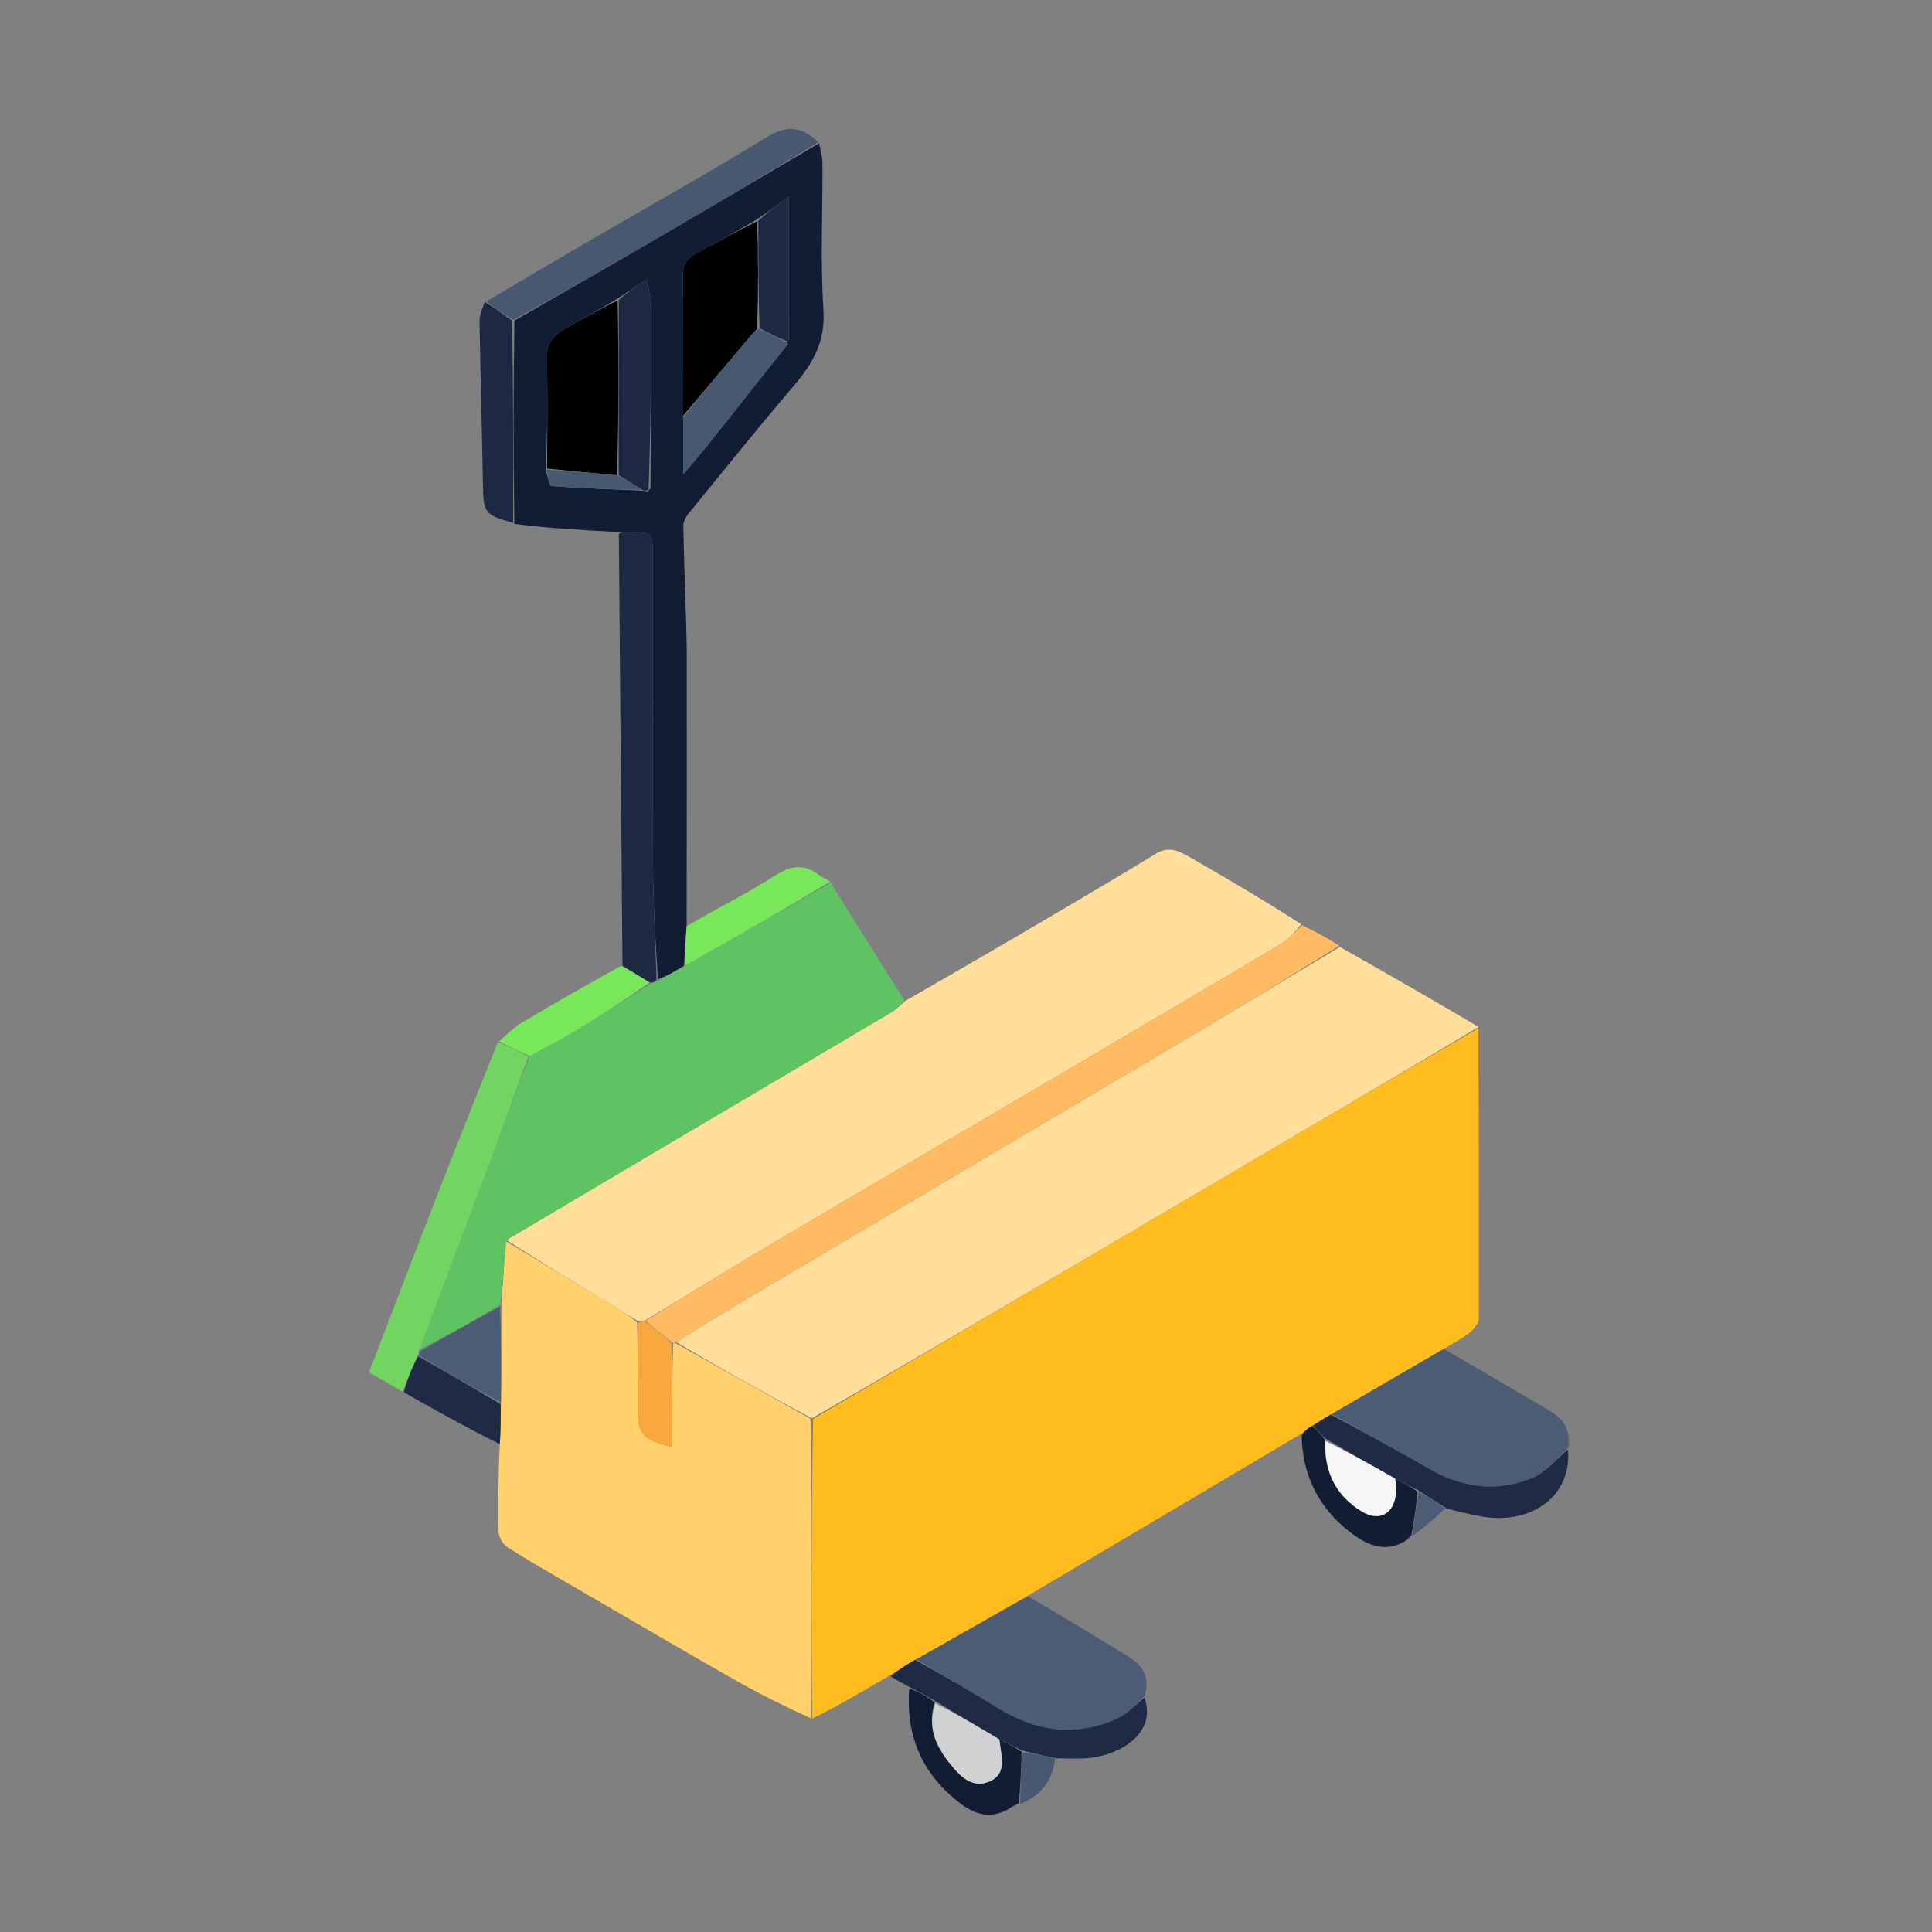 <svg version="1.1" id="Layer_1" xmlns="http://www.w3.org/2000/svg" xmlns:xlink="http://www.w3.org/1999/xlink" x="0px" y="0px"
	 width="100%" viewBox="0 0 512 512" enable-background="new 0 0 512 512" xml:space="preserve">
<rect x="0" y="0" width="512" height="512" fill="#808080" stroke="none"/>
<path fill="#000000" opacity="0000" stroke="none" 
	d="
M292,513 
	C194.69,513 97.881,513 1.035,513 
	C1.035,342.399 1.035,171.797 1.035,1.098 
	C171.56,1.098 342.12,1.098 512.84,1.098 
	C512.84,171.667 512.84,342.333 512.84,513 
	C439.464,513 365.982,513 292,513 
M373.99,406.993 
	C373.99,406.993 374.001,407.051 374.704,406.964 
	C377.511,404.67 380.317,402.376 383.924,400.053 
	C386.488,400.602 389.047,401.169 391.615,401.697 
	C405.683,404.589 416.648,396.501 415.884,383.098 
	C416.403,378.524 413.995,375.792 410.273,373.628 
	C401.11,368.3 392.036,362.82 383.53,356.965 
	C385.59,355.674 387.796,354.56 389.653,353.025 
	C390.726,352.138 391.899,350.573 391.902,349.31 
	C391.969,323.699 391.874,298.087 391.891,271.842 
	C379.622,264.878 367.353,257.914 354.812,250.29 
	C351.552,248.484 348.293,246.677 344.694,244.264 
	C334.925,238.566 325.186,232.817 315.37,227.202 
	C312.597,225.615 309.878,224.083 306.353,226.233 
	C294.09,233.711 281.689,240.966 269.299,248.234 
	C259.553,253.951 249.746,259.563 239.382,264.823 
	C232.971,254.538 226.56,244.253 219.812,233.325 
	C218.939,232.895 217.957,232.603 217.212,232.012 
	C213.139,228.789 209.585,229.356 205.216,232.152 
	C197.782,236.909 189.8,240.811 182.02,244.126 
	C182.016,220.661 182.017,197.195 181.999,173.73 
	C181.997,170.903 181.918,168.076 181.833,165.25 
	C181.574,156.631 181.249,148.013 181.085,139.392 
	C181.065,138.35 181.646,137.108 182.33,136.27 
	C191.643,124.848 200.887,113.365 210.442,102.148 
	C215.436,96.287 218.761,90.486 218.22,82.137 
	C217.382,69.21 218.033,56.189 217.958,43.209 
	C217.948,41.458 217.383,39.711 216.692,37.393 
	C212.5,33.542 208.596,33.032 203.274,36.303 
	C187.506,45.995 171.321,55.008 155.321,64.323 
	C146.475,69.474 137.671,74.699 128.103,80.171 
	C127.744,81.88 127.052,83.596 127.08,85.299 
	C127.312,99.586 127.734,113.87 127.977,128.157 
	C128.109,135.967 128.314,136.392 136.622,139.572 
	C145.744,140.049 154.866,140.526 164.011,141.939 
	C164.328,179.932 164.646,217.924 164.233,255.981 
	C155.749,260.87 147.219,265.685 138.807,270.695 
	C136.338,272.165 134.201,274.191 131.268,276.308 
	C120.121,305.402 108.974,334.496 97.796,363.67 
	C101.095,365.577 103.895,367.196 107.372,369.116 
	C108.361,369.702 109.337,370.311 110.341,370.871 
	C117.615,374.926 124.894,378.97 132.104,383.951 
	C132.077,391.275 131.923,398.603 132.131,405.92 
	C132.171,407.343 133.271,409.273 134.474,410.036 
	C140.479,413.843 146.666,417.365 152.817,420.939 
	C166.806,429.067 180.765,437.249 194.831,445.243 
	C201.389,448.97 208.167,452.31 215.58,455.968 
	C222.327,451.974 229.074,447.981 236.247,444.504 
	C237.809,445.351 239.371,446.197 240.977,447.956 
	C240.008,460.371 244.568,470.316 254.408,477.863 
	C259.233,481.565 263.646,481.868 268.631,478.893 
	C269.103,478.599 269.575,478.305 269.995,477.999 
	C269.995,477.999 270.012,478.049 270.735,478.023 
	C276.152,475.81 278.982,471.599 280.931,465.995 
	C283.245,465.992 285.568,466.12 287.871,465.961 
	C296.861,465.339 306.67,459.24 303.68,448.936 
	C304.869,444.377 302.72,441.296 299.085,439.051 
	C290.37,433.67 281.595,428.387 273.141,422.407 
	C297.07,408.249 321,394.09 344.975,380.794 
	C345.143,391.334 349.734,399.809 357.87,406.101 
	C362.227,409.47 367.429,411.868 373.527,407.847 
	C373.701,407.562 373.875,407.278 373.99,406.993 
z"/>
<path fill="#FEBC1F" opacity="1" stroke="none" 
	d="
M344.929,379.932 
	C321,394.09 297.07,408.249 272.629,422.729 
	C262.36,428.625 252.604,434.199 242.508,439.858 
	C240.053,441.29 237.937,442.639 235.822,443.987 
	C229.074,447.981 222.327,451.974 215.235,455.439 
	C214.972,428.66 215.053,402.408 215.465,376.051 
	C252.496,354.316 289.185,332.667 325.904,311.07 
	C347.848,298.163 369.84,285.338 391.811,272.476 
	C391.874,298.087 391.969,323.699 391.902,349.31 
	C391.899,350.573 390.726,352.138 389.653,353.025 
	C387.796,354.56 385.59,355.674 382.92,357.282 
	C372.524,363.322 362.738,369.046 352.624,374.867 
	C350.839,375.918 349.381,376.872 347.609,377.888 
	C346.507,378.61 345.718,379.271 344.929,379.932 
z"/>
<path fill="#FFDE9A" opacity="1" stroke="none" 
	d="
M239.967,265.221 
	C249.746,259.563 259.553,253.951 269.299,248.234 
	C281.689,240.966 294.09,233.711 306.353,226.233 
	C309.878,224.083 312.597,225.615 315.37,227.202 
	C325.186,232.817 334.925,238.566 344.835,244.926 
	C343.12,247.142 341.435,248.985 339.381,250.204 
	C317.099,263.431 294.769,276.573 272.434,289.71 
	C249.098,303.436 225.708,317.072 202.41,330.864 
	C191.855,337.113 181.467,343.646 170.696,350.066 
	C169.982,350.119 169.575,350.154 168.865,350.001 
	C167.022,348.863 165.489,347.904 163.941,346.969 
	C153.963,340.938 143.982,334.913 134.211,328.627 
	C168.351,308.349 202.286,288.338 236.196,268.284 
	C237.574,267.469 238.715,266.251 239.967,265.221 
z"/>
<path fill="#FFDE9A" opacity="1" stroke="none" 
	d="
M391.851,272.159 
	C369.84,285.338 347.848,298.163 325.904,311.07 
	C289.185,332.667 252.496,354.316 215.141,375.883 
	C202.687,369.209 190.887,362.595 179.229,355.68 
	C186.48,351.098 193.563,346.773 200.705,342.547 
	C236.757,321.208 272.838,299.916 308.881,278.561 
	C324.317,269.416 339.686,260.157 355.085,250.949 
	C367.353,257.914 379.622,264.878 391.851,272.159 
z"/>
<path fill="#FFD06B" opacity="1" stroke="none" 
	d="
M179.088,355.982 
	C190.887,362.595 202.687,369.209 214.81,375.99 
	C215.053,402.408 214.972,428.66 214.868,455.368 
	C208.167,452.31 201.389,448.97 194.831,445.243 
	C180.765,437.249 166.806,429.067 152.817,420.939 
	C146.666,417.365 140.479,413.843 134.474,410.036 
	C133.271,409.273 132.171,407.343 132.131,405.92 
	C131.923,398.603 132.077,391.275 132.421,383.188 
	C132.716,378.978 132.694,375.532 132.761,371.62 
	C132.843,362.797 132.834,354.441 132.888,345.616 
	C133.301,339.726 133.651,334.306 134.002,328.885 
	C143.982,334.913 153.963,340.938 163.941,346.969 
	C165.489,347.904 167.022,348.863 168.831,350.449 
	C169.083,358.568 169.059,366.051 169.051,373.533 
	C169.045,380.083 170.402,381.661 178.129,383.446 
	C178.129,374.204 178.129,365.122 178.369,356.028 
	C178.608,356.015 179.088,355.982 179.088,355.982 
z"/>
<path fill="#5FC363" opacity="1" stroke="none" 
	d="
M134.211,328.627 
	C133.651,334.306 133.301,339.726 132.581,345.744 
	C125.154,350.256 118.098,354.17 111.08,357.709 
	C116.723,342.608 122.384,327.903 127.91,313.148 
	C132.033,302.141 135.983,291.069 140.325,279.878 
	C144.692,277.507 148.835,275.432 152.777,273.028 
	C159.356,269.013 165.807,264.788 172.551,260.625 
	C173.19,260.398 173.589,260.196 174.336,259.96 
	C176.869,258.598 179.053,257.273 181.573,255.888 
	C194.655,248.542 207.402,241.255 220.149,233.968 
	C226.56,244.253 232.971,254.538 239.674,265.022 
	C238.715,266.251 237.574,267.469 236.196,268.284 
	C202.286,288.338 168.351,308.349 134.211,328.627 
z"/>
<path fill="#111D33" opacity="1" stroke="none" 
	d="
M181.238,255.947 
	C179.053,257.273 176.869,258.598 174.341,259.506 
	C173.666,249.142 173.094,239.198 173.046,229.25 
	C172.912,201.967 173.006,174.683 172.993,147.4 
	C172.99,141.179 172.823,141.043 166.484,141.002 
	C165.652,140.997 164.82,141.003 163.988,141.003 
	C154.866,140.526 145.744,140.049 136.309,138.83 
	C136.008,120.435 136.02,102.782 136.338,84.964 
	C148.583,77.921 160.549,71.094 172.452,64.157 
	C187.354,55.472 202.203,46.698 217.074,37.963 
	C217.383,39.711 217.948,41.458 217.958,43.209 
	C218.033,56.189 217.382,69.21 218.22,82.137 
	C218.761,90.486 215.436,96.287 210.442,102.148 
	C200.887,113.365 191.643,124.848 182.33,136.27 
	C181.646,137.108 181.065,138.35 181.085,139.392 
	C181.249,148.013 181.574,156.631 181.833,165.25 
	C181.918,168.076 181.997,170.903 181.999,173.73 
	C182.017,197.195 182.016,220.661 181.961,245 
	C181.68,249.232 181.459,252.589 181.238,255.947 
M208.986,90.116 
	C208.986,77.914 208.986,65.712 208.986,52.118 
	C205.366,54.792 203.157,56.424 200.317,58.319 
	C195.12,61.254 190.01,64.357 184.692,67.053 
	C181.923,68.458 180.905,70.222 180.943,73.287 
	C181.092,85.588 181.022,97.891 181.043,111.093 
	C181.043,115.451 181.043,119.81 181.043,125.713 
	C183.96,122.25 185.886,120.063 187.702,117.789 
	C194.807,108.895 201.877,99.975 208.986,90.116 
M172.379,129.463 
	C172.455,113.436 172.573,97.409 172.559,81.382 
	C172.557,79.19 171.896,76.998 171.413,74.023 
	C168.535,75.951 166.247,77.483 163.359,79.33 
	C158.938,81.878 154.571,84.528 150.078,86.942 
	C146.609,88.806 144.71,91.048 144.882,95.438 
	C145.257,105.005 144.988,114.597 144.662,124.841 
	C145.158,126.217 145.565,128.748 146.165,128.795 
	C154.197,129.418 162.256,129.694 170.646,130.045 
	C170.646,130.045 170.981,129.996 171.14,130.246 
	C171.14,130.246 171.505,130.361 171.505,130.361 
	C171.505,130.361 171.772,130.057 172.379,129.463 
z"/>
<path fill="#FFBA62" opacity="1" stroke="none" 
	d="
M179.229,355.68 
	C179.088,355.982 178.608,356.015 178.135,355.77 
	C175.442,353.7 173.223,351.875 171.003,350.05 
	C181.467,343.646 191.855,337.113 202.41,330.864 
	C225.708,317.072 249.098,303.436 272.434,289.71 
	C294.769,276.573 317.099,263.431 339.381,250.204 
	C341.435,248.985 343.12,247.142 345.005,245.23 
	C348.293,246.677 351.552,248.484 354.948,250.62 
	C339.686,260.157 324.317,269.416 308.881,278.561 
	C272.838,299.916 236.757,321.208 200.705,342.547 
	C193.563,346.773 186.48,351.098 179.229,355.68 
z"/>
<path fill="#4C5C75" opacity="1" stroke="none" 
	d="
M352.951,374.77 
	C362.738,369.046 372.524,363.322 382.618,357.5 
	C392.036,362.82 401.11,368.3 410.273,373.628 
	C413.995,375.792 416.403,378.524 415.58,383.705 
	C412.281,386.805 409.658,390.189 406.222,391.619 
	C396.962,395.472 387.751,394.413 378.985,389.38 
	C370.355,384.426 361.633,379.633 352.951,374.77 
z"/>
<path fill="#4C5C75" opacity="1" stroke="none" 
	d="
M242.847,439.774 
	C252.604,434.199 262.36,428.625 272.481,423.057 
	C281.595,428.387 290.37,433.67 299.085,439.051 
	C302.72,441.296 304.869,444.377 303.34,449.484 
	C300.84,451.795 298.925,454.077 296.478,455.229 
	C285.3,460.495 274.575,458.965 264.244,452.541 
	C257.193,448.156 249.985,444.021 242.847,439.774 
z"/>
<path fill="#1D2942" opacity="1" stroke="none" 
	d="
M164,141.471 
	C164.82,141.003 165.652,140.997 166.484,141.002 
	C172.823,141.043 172.99,141.179 172.993,147.4 
	C173.006,174.683 172.912,201.967 173.046,229.25 
	C173.094,239.198 173.666,249.142 173.994,259.541 
	C173.589,260.196 173.19,260.398 172.313,260.39 
	C169.545,258.759 167.254,257.338 164.963,255.917 
	C164.646,217.924 164.328,179.932 164,141.471 
z"/>
<path fill="#72D561" opacity="1" stroke="none" 
	d="
M140.009,280.026 
	C135.983,291.069 132.033,302.141 127.91,313.148 
	C122.384,327.903 116.723,342.608 111.047,357.935 
	C110.974,358.535 110.975,358.992 110.667,359.16 
	C109.138,362.49 107.917,365.653 106.696,368.815 
	C103.895,367.196 101.095,365.577 97.796,363.67 
	C108.974,334.496 120.121,305.402 131.96,276.152 
	C135.104,277.34 137.557,278.683 140.009,280.026 
z"/>
<path fill="#495871" opacity="1" stroke="none" 
	d="
M216.883,37.678 
	C202.203,46.698 187.354,55.472 172.452,64.157 
	C160.549,71.094 148.583,77.921 136.02,84.807 
	C133.213,83.175 131.031,81.532 128.849,79.89 
	C137.671,74.699 146.475,69.474 155.321,64.323 
	C171.321,55.008 187.506,45.995 203.274,36.303 
	C208.596,33.032 212.5,33.542 216.883,37.678 
z"/>
<path fill="#1F2B45" opacity="1" stroke="none" 
	d="
M242.508,439.858 
	C249.985,444.021 257.193,448.156 264.244,452.541 
	C274.575,458.965 285.3,460.495 296.478,455.229 
	C298.925,454.077 300.84,451.795 303.283,449.884 
	C306.67,459.24 296.861,465.339 287.871,465.961 
	C285.568,466.12 283.245,465.992 280.085,465.972 
	C276.497,465.301 273.755,464.652 270.714,463.843 
	C268.585,462.795 266.755,461.906 264.651,460.825 
	C258.92,457.427 253.463,454.222 247.793,450.758 
	C245.365,449.348 243.149,448.195 240.933,447.043 
	C239.371,446.197 237.809,445.351 236.034,444.246 
	C237.937,442.639 240.053,441.29 242.508,439.858 
z"/>
<path fill="#1F2B45" opacity="1" stroke="none" 
	d="
M352.624,374.867 
	C361.633,379.633 370.355,384.426 378.985,389.38 
	C387.751,394.413 396.962,395.472 406.222,391.619 
	C409.658,390.189 412.281,386.805 415.525,384.098 
	C416.648,396.501 405.683,404.589 391.615,401.697 
	C389.047,401.169 386.488,400.602 383.359,399.765 
	C380.539,397.988 378.284,396.499 375.716,394.871 
	C373.572,393.819 371.742,392.905 369.646,391.791 
	C363.344,388.214 357.307,384.837 351.095,381.145 
	C349.922,379.829 348.922,378.827 347.923,377.826 
	C349.381,376.872 350.839,375.918 352.624,374.867 
z"/>
<path fill="#1D2942" opacity="1" stroke="none" 
	d="
M128.476,80.03 
	C131.031,81.532 133.213,83.175 135.713,84.973 
	C136.02,102.782 136.008,120.435 135.995,138.559 
	C128.314,136.392 128.109,135.967 127.977,128.157 
	C127.734,113.87 127.312,99.586 127.08,85.299 
	C127.052,83.596 127.744,81.88 128.476,80.03 
z"/>
<path fill="#111D33" opacity="1" stroke="none" 
	d="
M240.955,447.5 
	C243.149,448.195 245.365,449.348 247.663,451.133 
	C245.661,457.847 248.119,462.867 251.752,467.389 
	C254.364,470.64 257.573,474.108 262.239,472.107 
	C266.763,470.167 265.435,465.775 264.98,462.012 
	C264.941,461.683 264.942,461.349 264.925,461.017 
	C266.755,461.906 268.585,462.795 270.718,464.238 
	C270.685,469.212 270.349,473.63 270.012,478.049 
	C270.012,478.049 269.995,477.999 269.726,477.971 
	C268.981,478.269 268.504,478.595 268.027,478.922 
	C263.646,481.868 259.233,481.565 254.408,477.863 
	C244.568,470.316 240.008,460.371 240.955,447.5 
z"/>
<path fill="#78E75A" opacity="1" stroke="none" 
	d="
M181.573,255.888 
	C181.459,252.589 181.68,249.232 181.975,245.473 
	C189.8,240.811 197.782,236.909 205.216,232.152 
	C209.585,229.356 213.139,228.789 217.212,232.012 
	C217.957,232.603 218.939,232.895 219.981,233.647 
	C207.402,241.255 194.655,248.542 181.573,255.888 
z"/>
<path fill="#78E75A" opacity="1" stroke="none" 
	d="
M140.325,279.878 
	C137.557,278.683 135.104,277.34 132.282,275.98 
	C134.201,274.191 136.338,272.165 138.807,270.695 
	C147.219,265.685 155.749,260.87 164.598,255.949 
	C167.254,257.338 169.545,258.759 172.074,260.415 
	C165.807,264.788 159.356,269.013 152.777,273.028 
	C148.835,275.432 144.692,277.507 140.325,279.878 
z"/>
<path fill="#111D33" opacity="1" stroke="none" 
	d="
M369.911,391.992 
	C371.742,392.905 373.572,393.819 375.685,395.295 
	C375.312,399.589 374.657,403.32 374.001,407.051 
	C374.001,407.051 373.99,406.993 373.761,407.044 
	C373.365,407.388 373.197,407.68 373.029,407.973 
	C367.429,411.868 362.227,409.47 357.87,406.101 
	C349.734,399.809 345.143,391.334 344.952,380.363 
	C345.718,379.271 346.507,378.61 347.609,377.888 
	C348.922,378.827 349.922,379.829 351.082,381.545 
	C350.868,390.2 354.146,396.379 360.789,400.497 
	C365.604,403.482 369.568,401.115 369.963,395.444 
	C370.042,394.3 369.933,393.143 369.911,391.992 
z"/>
<path fill="#1F2B45" opacity="1" stroke="none" 
	d="
M107.034,368.965 
	C107.917,365.653 109.138,362.49 110.864,359.436 
	C118.47,363.725 125.571,367.906 132.672,372.087 
	C132.694,375.532 132.716,378.978 132.454,382.721 
	C124.894,378.97 117.615,374.926 110.341,370.871 
	C109.337,370.311 108.361,369.702 107.034,368.965 
z"/>
<path fill="#495871" opacity="1" stroke="none" 
	d="
M270.373,478.036 
	C270.349,473.63 270.685,469.212 271.018,464.398 
	C273.755,464.652 276.497,465.301 279.627,465.976 
	C278.982,471.599 276.152,475.81 270.373,478.036 
z"/>
<path fill="#4C5C75" opacity="1" stroke="none" 
	d="
M374.353,407.007 
	C374.657,403.32 375.312,399.589 375.999,395.434 
	C378.284,396.499 380.539,397.988 382.959,399.779 
	C380.317,402.376 377.511,404.67 374.353,407.007 
z"/>
<path fill="#495871" opacity="1" stroke="none" 
	d="
M268.329,478.907 
	C268.504,478.595 268.981,478.269 269.752,477.977 
	C269.575,478.305 269.103,478.599 268.329,478.907 
z"/>
<path fill="#4C5C75" opacity="1" stroke="none" 
	d="
M373.278,407.91 
	C373.197,407.68 373.365,407.388 373.791,407.044 
	C373.875,407.278 373.701,407.562 373.278,407.91 
z"/>
<path fill="#F9A83D" opacity="1" stroke="none" 
	d="
M170.696,350.066 
	C173.223,351.875 175.442,353.7 177.895,355.782 
	C178.129,365.122 178.129,374.204 178.129,383.446 
	C170.402,381.661 169.045,380.083 169.051,373.533 
	C169.059,366.051 169.083,358.568 169.134,350.638 
	C169.575,350.154 169.982,350.119 170.696,350.066 
z"/>
<path fill="#4C5C75" opacity="1" stroke="none" 
	d="
M132.761,371.62 
	C125.571,367.906 118.47,363.725 111.172,359.268 
	C110.975,358.992 110.974,358.535 111.007,358.31 
	C118.098,354.17 125.154,350.256 132.519,346.213 
	C132.834,354.441 132.843,362.797 132.761,371.62 
z"/>
<path fill="#000000" opacity="1" stroke="none" 
	d="
M144.983,124.179 
	C144.988,114.597 145.257,105.005 144.882,95.438 
	C144.71,91.048 146.609,88.806 150.078,86.942 
	C154.571,84.528 158.938,81.878 163.679,79.639 
	C163.981,95.273 163.964,110.598 163.527,125.949 
	C157.067,125.377 151.025,124.778 144.983,124.179 
z"/>
<path fill="#000000" opacity="1" stroke="none" 
	d="
M181.033,110.194 
	C181.022,97.891 181.092,85.588 180.943,73.287 
	C180.905,70.222 181.923,68.458 184.692,67.053 
	C190.01,64.357 195.12,61.254 200.653,58.65 
	C200.975,68.3 200.959,77.618 200.67,87.131 
	C199.645,88.193 198.887,89.055 198.146,89.932 
	C192.439,96.685 186.737,103.44 181.033,110.194 
z"/>
<path fill="#1D2942" opacity="1" stroke="none" 
	d="
M163.946,125.923 
	C163.964,110.598 163.981,95.273 163.979,79.481 
	C166.247,77.483 168.535,75.951 171.413,74.023 
	C171.896,76.998 172.557,79.19 172.559,81.382 
	C172.573,97.409 172.455,113.436 171.877,129.763 
	C171.376,130.063 170.981,129.996 170.981,129.996 
	C170.981,129.996 170.646,130.045 170.222,129.803 
	C167.847,128.348 165.897,127.135 163.946,125.923 
z"/>
<path fill="#495871" opacity="1" stroke="none" 
	d="
M181.038,110.643 
	C186.737,103.44 192.439,96.685 198.146,89.932 
	C198.887,89.055 199.645,88.193 201.017,87.196 
	C204.078,88.401 206.519,89.732 208.96,91.064 
	C201.877,99.975 194.807,108.895 187.702,117.789 
	C185.886,120.063 183.96,122.25 181.043,125.713 
	C181.043,119.81 181.043,115.451 181.038,110.643 
z"/>
<path fill="#1D2942" opacity="1" stroke="none" 
	d="
M208.973,90.59 
	C206.519,89.732 204.078,88.401 201.291,87.003 
	C200.959,77.618 200.975,68.3 200.969,58.518 
	C203.157,56.424 205.366,54.792 208.986,52.118 
	C208.986,65.712 208.986,77.914 208.973,90.59 
z"/>
<path fill="#495871" opacity="1" stroke="none" 
	d="
M163.527,125.949 
	C165.897,127.135 167.847,128.348 170.053,129.809 
	C162.256,129.694 154.197,129.418 146.165,128.795 
	C145.565,128.748 145.158,126.217 144.822,124.51 
	C151.025,124.778 157.067,125.377 163.527,125.949 
z"/>
<path fill="#495871" opacity="1" stroke="none" 
	d="
M171.061,130.121 
	C170.981,129.996 171.376,130.063 171.574,130.06 
	C171.772,130.057 171.505,130.361 171.505,130.361 
	C171.505,130.361 171.14,130.246 171.061,130.121 
z"/>
<path fill="#CFD1D2" opacity="1" stroke="none" 
	d="
M264.651,460.825 
	C264.942,461.349 264.941,461.683 264.98,462.012 
	C265.435,465.775 266.763,470.167 262.239,472.107 
	C257.573,474.108 254.364,470.64 251.752,467.389 
	C248.119,462.867 245.661,457.847 247.875,451.391 
	C253.463,454.222 258.92,457.427 264.651,460.825 
z"/>
<path fill="#F6F6F7" opacity="1" stroke="none" 
	d="
M369.646,391.791 
	C369.933,393.143 370.042,394.3 369.963,395.444 
	C369.568,401.115 365.604,403.482 360.789,400.497 
	C354.146,396.379 350.868,390.2 351.256,381.859 
	C357.307,384.837 363.344,388.214 369.646,391.791 
z"/>
</svg>